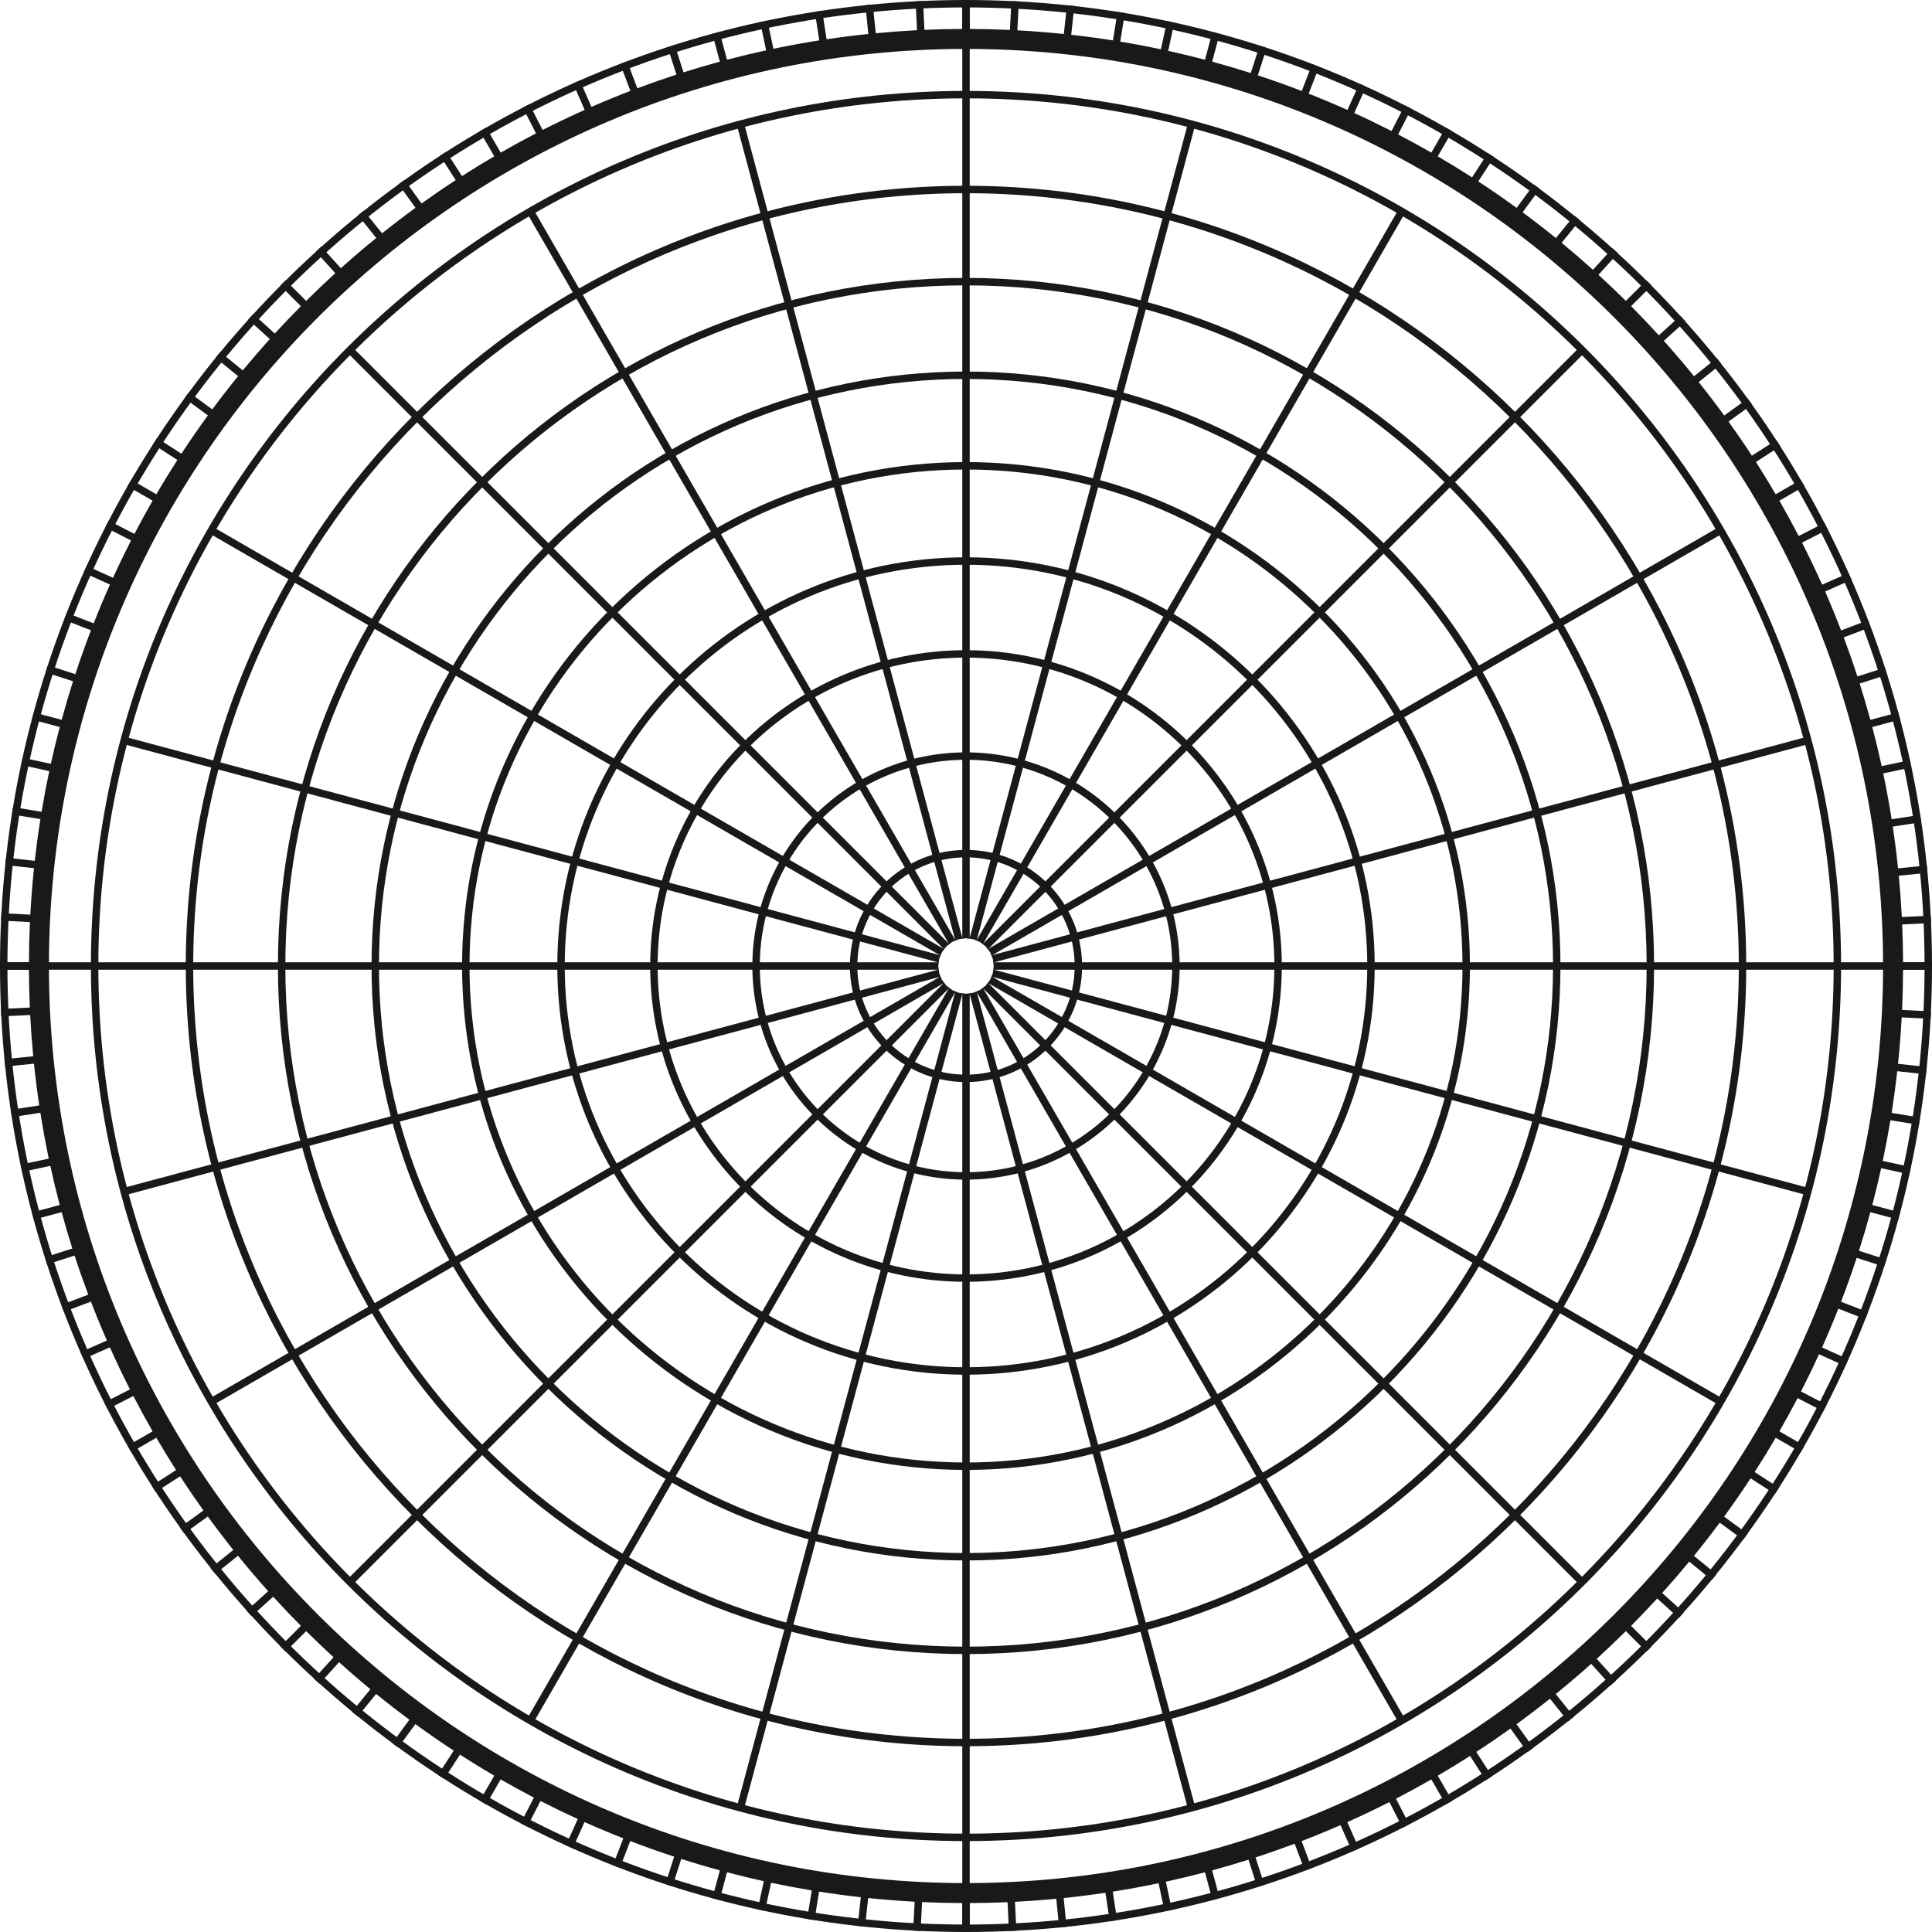 <?xml version="1.0" encoding="UTF-8" standalone="no"?><!DOCTYPE svg PUBLIC "-//W3C//DTD SVG 1.1//EN" "http://www.w3.org/Graphics/SVG/1.1/DTD/svg11.dtd"><svg width="100%" height="100%" viewBox="0 0 260 260" version="1.1" xmlns="http://www.w3.org/2000/svg" xmlns:xlink="http://www.w3.org/1999/xlink" xml:space="preserve" xmlns:serif="http://www.serif.com/" style="fill-rule:evenodd;clip-rule:evenodd;stroke-linejoin:round;stroke-miterlimit:2;"><g><path d="M129.5,3.895l0,-3.895l1,0l0,3.895c1.811,0.007 3.612,0.052 5.413,0.135l0.197,-3.887l0.999,0.051l-0.198,3.886c2.098,0.114 4.183,0.279 6.253,0.494l0.421,-3.863l0.994,0.108l-0.421,3.862c1.882,0.211 3.752,0.463 5.612,0.756l0.623,-3.829l0.987,0.161l-0.623,3.827c1.84,0.306 3.667,0.651 5.475,1.034l0.821,-3.785l0.977,0.212l-0.82,3.785c1.662,0.366 3.312,0.765 4.952,1.197l1.002,-3.739l0.965,0.259l-1.001,3.738c1.746,0.475 3.476,0.986 5.193,1.534l1.191,-3.682l0.951,0.308l-1.19,3.682c1.991,0.653 3.959,1.354 5.91,2.103l1.402,-3.61l0.932,0.362l-1.402,3.611c1.76,0.693 3.501,1.424 5.221,2.192l1.592,-3.536l0.912,0.411l-1.593,3.537c1.695,0.773 3.369,1.583 5.017,2.425l1.777,-3.455l0.889,0.458l-1.778,3.455c1.506,0.785 2.994,1.599 4.469,2.445l1.946,-3.37l0.866,0.5l-1.947,3.371c1.562,0.913 3.102,1.858 4.615,2.832l2.119,-3.274l0.84,0.543l-2.12,3.275c1.751,1.146 3.473,2.335 5.16,3.564l2.309,-3.153l0.807,0.591l-2.309,3.153c1.518,1.124 3.011,2.281 4.473,3.469l2.477,-3.032l0.774,0.633l-2.477,3.031c1.434,1.183 2.841,2.396 4.219,3.638l2.633,-2.901l0.74,0.672l-2.633,2.901c1.251,1.146 2.48,2.317 3.686,3.514l2.771,-2.771l0.707,0.707l-2.771,2.771c1.271,1.281 2.515,2.59 3.73,3.923l2.908,-2.626l0.67,0.742l-2.908,2.626c1.396,1.556 2.753,3.147 4.07,4.77l3.051,-2.451l0.627,0.779l-3.051,2.451c1.177,1.475 2.322,2.977 3.432,4.502l3.171,-2.284l0.585,0.812l-3.171,2.283c1.08,1.51 2.129,3.044 3.141,4.6l3.28,-2.111l0.542,0.841l-3.279,2.11c0.915,1.43 1.801,2.88 2.658,4.346l3.371,-1.947l0.5,0.866l-3.37,1.946c0.896,1.563 1.761,3.147 2.593,4.753l3.459,-1.769l0.455,0.89l-3.458,1.769c0.945,1.861 1.845,3.748 2.7,5.662l3.548,-1.564l0.403,0.915l-3.547,1.564c0.754,1.726 1.471,3.472 2.149,5.238l3.622,-1.372l0.354,0.935l-3.621,1.372c0.651,1.735 1.265,3.488 1.841,5.26l3.685,-1.181l0.305,0.952l-3.685,1.181c0.511,1.615 0.99,3.245 1.437,4.888l3.738,-1.001l0.259,0.965l-3.739,1.002c0.459,1.741 0.881,3.497 1.266,5.266l3.787,-0.811l0.209,0.978l-3.788,0.811c0.427,2.039 0.805,4.097 1.131,6.17l3.834,-0.592l0.152,0.988l-3.834,0.592c0.278,1.859 0.515,3.732 0.71,5.617l3.867,-0.389l0.1,0.995l-3.867,0.389c0.176,1.84 0.313,3.693 0.409,5.557l3.887,-0.188l0.048,0.999l-3.887,0.188c0.074,1.691 0.114,3.388 0.12,5.092l3.895,0l0,1l-3.895,0c-0.007,1.811 -0.052,3.612 -0.135,5.413l3.887,0.197l-0.051,0.999l-3.886,-0.198c-0.114,2.098 -0.279,4.183 -0.494,6.253l3.863,0.421l-0.108,0.994l-3.862,-0.421c-0.211,1.882 -0.463,3.752 -0.756,5.612l3.829,0.623l-0.161,0.987l-3.827,-0.623c-0.306,1.84 -0.651,3.667 -1.034,5.475l3.785,0.821l-0.212,0.977l-3.785,-0.82c-0.366,1.662 -0.765,3.312 -1.197,4.952l3.739,1.002l-0.259,0.965l-3.738,-1.001c-0.475,1.746 -0.986,3.476 -1.534,5.193l3.682,1.191l-0.308,0.951l-3.682,-1.19c-0.653,1.991 -1.354,3.959 -2.103,5.91l3.61,1.402l-0.362,0.932l-3.611,-1.402c-0.693,1.76 -1.424,3.501 -2.192,5.221l3.536,1.592l-0.411,0.912l-3.537,-1.593c-0.773,1.695 -1.583,3.369 -2.425,5.017l3.455,1.777l-0.458,0.889l-3.455,-1.778c-0.785,1.506 -1.599,2.994 -2.445,4.469l3.37,1.946l-0.5,0.866l-3.371,-1.947c-0.913,1.562 -1.858,3.102 -2.832,4.615l3.274,2.119l-0.543,0.84l-3.275,-2.12c-1.146,1.751 -2.335,3.473 -3.564,5.16l3.153,2.309l-0.591,0.807l-3.153,-2.309c-1.124,1.518 -2.281,3.011 -3.469,4.473l3.032,2.477l-0.633,0.774l-3.031,-2.477c-1.183,1.434 -2.396,2.841 -3.638,4.219l2.901,2.633l-0.672,0.74l-2.901,-2.633c-1.146,1.251 -2.317,2.48 -3.514,3.686l2.771,2.771l-0.707,0.707l-2.771,-2.771c-1.281,1.271 -2.59,2.515 -3.923,3.73l2.626,2.908l-0.742,0.67l-2.626,-2.908c-1.556,1.396 -3.147,2.753 -4.77,4.07l2.451,3.051l-0.779,0.627l-2.451,-3.051c-1.475,1.177 -2.977,2.322 -4.502,3.432l2.284,3.171l-0.812,0.585l-2.283,-3.171c-1.51,1.08 -3.044,2.129 -4.6,3.141l2.111,3.28l-0.841,0.542l-2.11,-3.279c-1.43,0.915 -2.88,1.801 -4.346,2.658l1.947,3.371l-0.866,0.5l-1.946,-3.37c-1.563,0.896 -3.147,1.761 -4.753,2.593l1.769,3.459l-0.89,0.455l-1.769,-3.458c-1.861,0.945 -3.748,1.845 -5.662,2.7l1.564,3.548l-0.915,0.403l-1.564,-3.547c-1.726,0.754 -3.472,1.471 -5.238,2.149l1.372,3.622l-0.935,0.354l-1.372,-3.621c-1.735,0.651 -3.488,1.265 -5.26,1.841l1.181,3.685l-0.952,0.305l-1.181,-3.685c-1.615,0.511 -3.245,0.99 -4.888,1.437l1.001,3.738l-0.965,0.259l-1.002,-3.739c-1.741,0.459 -3.497,0.881 -5.266,1.266l0.811,3.787l-0.978,0.209l-0.811,-3.788c-2.039,0.427 -4.097,0.805 -6.17,1.131l0.592,3.834l-0.988,0.152l-0.592,-3.834c-1.859,0.278 -3.732,0.515 -5.617,0.71l0.389,3.867l-0.995,0.1l-0.389,-3.867c-1.84,0.176 -3.693,0.313 -5.557,0.409l0.188,3.887l-0.999,0.048l-0.188,-3.887c-1.691,0.074 -3.388,0.114 -5.092,0.12l0,3.895l-1,0l0,-3.895c-1.811,-0.007 -3.612,-0.052 -5.413,-0.135l-0.197,3.887l-0.999,-0.051l0.198,-3.886c-2.098,-0.114 -4.183,-0.279 -6.253,-0.494l-0.421,3.863l-0.994,-0.108l0.421,-3.862c-1.882,-0.211 -3.752,-0.463 -5.612,-0.756l-0.623,3.829l-0.987,-0.161l0.623,-3.827c-1.84,-0.306 -3.667,-0.651 -5.475,-1.034l-0.821,3.785l-0.977,-0.212l0.82,-3.785c-1.662,-0.366 -3.312,-0.765 -4.952,-1.197l-1.002,3.739l-0.965,-0.259l1.001,-3.738c-1.746,-0.475 -3.476,-0.986 -5.193,-1.534l-1.191,3.682l-0.951,-0.308l1.19,-3.682c-1.991,-0.653 -3.959,-1.354 -5.91,-2.103l-1.402,3.61l-0.932,-0.362l1.402,-3.611c-1.76,-0.693 -3.501,-1.424 -5.221,-2.192l-1.592,3.536l-0.912,-0.411l1.593,-3.537c-1.695,-0.773 -3.369,-1.583 -5.017,-2.425l-1.777,3.455l-0.889,-0.458l1.778,-3.455c-1.506,-0.785 -2.994,-1.599 -4.469,-2.445l-1.946,3.37l-0.866,-0.5l1.947,-3.371c-1.562,-0.913 -3.102,-1.858 -4.615,-2.832l-2.119,3.274l-0.84,-0.543l2.12,-3.275c-1.751,-1.146 -3.473,-2.335 -5.16,-3.564l-2.309,3.153l-0.807,-0.591l2.309,-3.153c-1.518,-1.124 -3.011,-2.281 -4.473,-3.469l-2.477,3.032l-0.774,-0.633l2.477,-3.031c-1.434,-1.183 -2.841,-2.396 -4.219,-3.638l-2.633,2.901l-0.74,-0.672l2.633,-2.901c-1.251,-1.146 -2.48,-2.317 -3.686,-3.514l-2.771,2.771l-0.707,-0.707l2.771,-2.771c-1.271,-1.281 -2.515,-2.59 -3.73,-3.923l-2.908,2.626l-0.67,-0.742l2.908,-2.626c-1.396,-1.556 -2.753,-3.147 -4.07,-4.77l-3.051,2.451l-0.627,-0.779l3.051,-2.451c-1.177,-1.475 -2.322,-2.977 -3.432,-4.502l-3.171,2.284l-0.585,-0.812l3.171,-2.283c-1.08,-1.51 -2.129,-3.044 -3.141,-4.6l-3.28,2.111l-0.542,-0.841l3.279,-2.11c-0.915,-1.43 -1.801,-2.88 -2.658,-4.346l-3.371,1.947l-0.5,-0.866l3.37,-1.946c-0.896,-1.563 -1.761,-3.147 -2.593,-4.753l-3.459,1.769l-0.455,-0.89l3.458,-1.769c-0.945,-1.861 -1.845,-3.748 -2.7,-5.662l-3.548,1.564l-0.403,-0.915l3.547,-1.564c-0.754,-1.726 -1.471,-3.472 -2.149,-5.238l-3.622,1.372l-0.354,-0.935l3.621,-1.372c-0.651,-1.735 -1.265,-3.488 -1.841,-5.26l-3.685,1.181l-0.305,-0.952l3.685,-1.181c-0.511,-1.615 -0.99,-3.245 -1.437,-4.888l-3.738,1.001l-0.259,-0.965l3.739,-1.002c-0.459,-1.741 -0.881,-3.497 -1.266,-5.266l-3.787,0.811l-0.209,-0.978l3.788,-0.811c-0.427,-2.039 -0.805,-4.097 -1.131,-6.17l-3.834,0.592l-0.152,-0.988l3.834,-0.592c-0.278,-1.859 -0.515,-3.732 -0.71,-5.617l-3.867,0.389l-0.1,-0.995l3.867,-0.389c-0.176,-1.84 -0.313,-3.693 -0.409,-5.557l-3.887,0.188l-0.048,-0.999l3.887,-0.188c-0.074,-1.691 -0.114,-3.388 -0.12,-5.092l-3.895,0l0,-1l3.895,0c0.007,-1.811 0.052,-3.612 0.135,-5.413l-3.887,-0.197l0.051,-0.999l3.886,0.198c0.114,-2.098 0.279,-4.183 0.494,-6.253l-3.863,-0.421l0.108,-0.994l3.862,0.421c0.211,-1.882 0.463,-3.752 0.756,-5.612l-3.829,-0.623l0.161,-0.987l3.827,0.623c0.306,-1.84 0.651,-3.667 1.034,-5.475l-3.785,-0.821l0.212,-0.977l3.785,0.82c0.366,-1.662 0.765,-3.312 1.197,-4.952l-3.739,-1.002l0.259,-0.965l3.738,1.001c0.475,-1.746 0.986,-3.476 1.534,-5.193l-3.682,-1.191l0.308,-0.951l3.682,1.19c0.653,-1.991 1.354,-3.959 2.103,-5.91l-3.61,-1.402l0.362,-0.932l3.611,1.402c0.693,-1.76 1.424,-3.501 2.192,-5.221l-3.536,-1.592l0.411,-0.912l3.537,1.593c0.773,-1.695 1.583,-3.369 2.425,-5.017l-3.455,-1.777l0.458,-0.889l3.455,1.778c0.785,-1.506 1.599,-2.994 2.445,-4.469l-3.37,-1.946l0.5,-0.866l3.371,1.947c0.913,-1.562 1.858,-3.102 2.832,-4.615l-3.274,-2.119l0.543,-0.84l3.275,2.12c1.146,-1.751 2.335,-3.473 3.564,-5.16l-3.153,-2.309l0.591,-0.807l3.153,2.309c1.124,-1.518 2.281,-3.011 3.469,-4.473l-3.032,-2.477l0.633,-0.774l3.031,2.477c1.183,-1.434 2.396,-2.841 3.638,-4.219l-2.901,-2.633l0.672,-0.74l2.901,2.633c1.146,-1.251 2.317,-2.48 3.514,-3.686l-2.771,-2.771l0.707,-0.707l2.771,2.771c1.281,-1.271 2.59,-2.515 3.923,-3.73l-2.626,-2.908l0.742,-0.67l2.626,2.908c1.556,-1.396 3.147,-2.753 4.77,-4.07l-2.451,-3.051l0.779,-0.627l2.451,3.051c1.475,-1.177 2.977,-2.322 4.502,-3.432l-2.284,-3.171l0.812,-0.585l2.283,3.171c1.51,-1.08 3.044,-2.129 4.6,-3.141l-2.111,-3.28l0.841,-0.542l2.11,3.279c1.43,-0.915 2.88,-1.801 4.346,-2.658l-1.947,-3.371l0.866,-0.5l1.946,3.37c1.563,-0.896 3.147,-1.761 4.753,-2.593l-1.769,-3.459l0.89,-0.455l1.769,3.458c1.861,-0.945 3.748,-1.845 5.662,-2.7l-1.564,-3.548l0.915,-0.403l1.564,3.547c1.726,-0.754 3.472,-1.471 5.238,-2.149l-1.372,-3.622l0.935,-0.354l1.372,3.621c1.735,-0.651 3.488,-1.265 5.26,-1.841l-1.181,-3.685l0.952,-0.305l1.181,3.685c1.615,-0.511 3.245,-0.99 4.888,-1.437l-1.001,-3.738l0.965,-0.259l1.002,3.739c1.741,-0.459 3.497,-0.881 5.266,-1.266l-0.811,-3.787l0.978,-0.209l0.811,3.788c2.039,-0.427 4.097,-0.805 6.17,-1.131l-0.592,-3.834l0.988,-0.152l0.592,3.834c1.859,-0.278 3.732,-0.515 5.617,-0.71l-0.389,-3.867l0.995,-0.1l0.389,3.867c1.84,-0.176 3.693,-0.313 5.557,-0.409l-0.188,-3.887l0.999,-0.048l0.188,3.887c1.691,-0.074 3.388,-0.114 5.092,-0.12Zm0.5,2.689c68.115,-0 123.416,55.301 123.416,123.416c-0,68.115 -55.301,123.416 -123.416,123.416c-68.115,-0 -123.416,-55.301 -123.416,-123.416c-0,-68.115 55.301,-123.416 123.416,-123.416Z" style="fill:#1a1918;"/><g><path d="M130,0c71.749,0 130,58.251 130,130c0,71.749 -58.251,130 -130,130c-71.749,0 -130,-58.251 -130,-130c0,-71.749 58.251,-130 130,-130Zm0,1c71.197,0 129,57.803 129,129c0,71.197 -57.803,129 -129,129c-71.197,0 -129,-57.803 -129,-129c0,-71.197 57.803,-129 129,-129Z" style="fill:#1a1918;"/><path d="M129.5,126.202l0,-126.202l1,0l0,126.202l29.428,-109.828l0.966,0.259l-29.428,109.828l56.851,-98.469l0.866,0.5l-56.851,98.469l80.399,-80.4l0.708,0.708l-80.4,80.399l98.469,-56.851l0.5,0.866l-98.469,56.851l109.828,-29.428l0.259,0.966l-109.828,29.428l126.202,0l0,1l-126.202,0l109.828,29.428l-0.259,0.966l-109.828,-29.428l98.469,56.851l-0.5,0.866l-98.469,-56.851l80.4,80.399l-0.708,0.708l-80.399,-80.4l56.851,98.469l-0.866,0.5l-56.851,-98.469l29.428,109.828l-0.966,0.259l-29.428,-109.828l-0,126.202l-1,0l-0,-126.202l-29.428,109.828l-0.966,-0.259l29.428,-109.828l-56.851,98.469l-0.866,-0.5l56.851,-98.469l-80.399,80.4l-0.708,-0.708l80.4,-80.399l-98.469,56.851l-0.5,-0.866l98.469,-56.851l-109.828,29.428l-0.259,-0.966l109.828,-29.428l-126.202,-0l-0,-1l126.202,-0l-109.828,-29.428l0.259,-0.966l109.828,29.428l-98.469,-56.851l0.5,-0.866l98.469,56.851l-80.4,-80.399l0.708,-0.708l80.399,80.4l-56.851,-98.469l0.866,-0.5l56.851,98.469l-29.428,-109.828l0.966,-0.259l29.428,109.828Zm-0.466,0.193l-0.9,0.373l-0.773,0.593l-0.593,0.773l-0.373,0.9l-0.127,0.966l0.127,0.966l0.373,0.9l0.593,0.773l0.773,0.593l0.9,0.373l0.966,0.127l0.966,-0.127l0.9,-0.373l0.773,-0.593l0.593,-0.773l0.373,-0.9l0.127,-0.966l-0.127,-0.966l-0.373,-0.9l-0.593,-0.773l-0.773,-0.593l-0.9,-0.373l-0.966,-0.127l-0.966,0.127Z" style="fill:#1a1918;"/><path d="M130,12.235c64.996,0 117.765,52.769 117.765,117.765c0,64.996 -52.769,117.765 -117.765,117.765c-64.996,0 -117.765,-52.769 -117.765,-117.765c0,-64.996 52.769,-117.765 117.765,-117.765Zm0,1c64.444,0 116.765,52.321 116.765,116.765c0,64.444 -52.321,116.765 -116.765,116.765c-64.444,0 -116.765,-52.321 -116.765,-116.765c0,-64.444 52.321,-116.765 116.765,-116.765Z" style="fill:#1a1918;"/><path d="M130,25c57.951,0 105,47.049 105,105c0,57.951 -47.049,105 -105,105c-57.951,0 -105,-47.049 -105,-105c0,-57.951 47.049,-105 105,-105Zm0,1c57.399,0 104,46.601 104,104c0,57.399 -46.601,104 -104,104c-57.399,0 -104,-46.601 -104,-104c0,-57.399 46.601,-104 104,-104Z" style="fill:#1a1918;"/><path d="M130,37.4c51.107,0 92.6,41.493 92.6,92.6c-0,51.107 -41.493,92.6 -92.6,92.6c-51.107,-0 -92.6,-41.493 -92.6,-92.6c0,-51.107 41.493,-92.6 92.6,-92.6Zm0,1c50.555,0 91.6,41.045 91.6,91.6c-0,50.555 -41.045,91.6 -91.6,91.6c-50.555,-0 -91.6,-41.045 -91.6,-91.6c0,-50.555 41.045,-91.6 91.6,-91.6Z" style="fill:#1a1918;"/><path d="M130,50c44.153,0 80,35.847 80,80c0,44.153 -35.847,80 -80,80c-44.153,0 -80,-35.847 -80,-80c0,-44.153 35.847,-80 80,-80Zm0,1c43.601,0 79,35.399 79,79c0,43.601 -35.399,79 -79,79c-43.601,0 -79,-35.399 -79,-79c0,-43.601 35.399,-79 79,-79Z" style="fill:#1a1918;"/><path d="M130,62.184c37.429,-0 67.816,30.387 67.816,67.816c0,37.429 -30.387,67.816 -67.816,67.816c-37.429,0 -67.816,-30.387 -67.816,-67.816c0,-37.429 30.387,-67.816 67.816,-67.816Zm0,1c36.877,0 66.816,29.939 66.816,66.816c0,36.877 -29.939,66.816 -66.816,66.816c-36.877,0 -66.816,-29.939 -66.816,-66.816c0,-36.877 29.939,-66.816 66.816,-66.816Z" style="fill:#1a1918;"/><path d="M130,75c30.355,0 55,24.645 55,55c0,30.355 -24.645,55 -55,55c-30.355,0 -55,-24.645 -55,-55c0,-30.355 24.645,-55 55,-55Zm0,1c29.803,0 54,24.197 54,54c0,29.803 -24.197,54 -54,54c-29.803,0 -54,-24.197 -54,-54c0,-29.803 24.197,-54 54,-54Z" style="fill:#1a1918;"/><path d="M130,87.5c23.456,0 42.5,19.044 42.5,42.5c0,23.456 -19.044,42.5 -42.5,42.5c-23.456,0 -42.5,-19.044 -42.5,-42.5c0,-23.456 19.044,-42.5 42.5,-42.5Zm0,1c22.904,0 41.5,18.596 41.5,41.5c0,22.904 -18.596,41.5 -41.5,41.5c-22.904,0 -41.5,-18.596 -41.5,-41.5c0,-22.904 18.596,-41.5 41.5,-41.5Z" style="fill:#1a1918;"/><path d="M130,101.25c15.868,0 28.75,12.882 28.75,28.75c0,15.868 -12.882,28.75 -28.75,28.75c-15.868,0 -28.75,-12.882 -28.75,-28.75c0,-15.868 12.882,-28.75 28.75,-28.75Zm0,1c15.316,0 27.75,12.434 27.75,27.75c0,15.316 -12.434,27.75 -27.75,27.75c-15.316,0 -27.75,-12.434 -27.75,-27.75c0,-15.316 12.434,-27.75 27.75,-27.75Z" style="fill:#1a1918;"/><path d="M130,114.375c8.624,0 15.625,7.001 15.625,15.625c0,8.624 -7.001,15.625 -15.625,15.625c-8.624,0 -15.625,-7.001 -15.625,-15.625c0,-8.624 7.001,-15.625 15.625,-15.625Zm0,1c8.072,0 14.625,6.553 14.625,14.625c0,8.072 -6.553,14.625 -14.625,14.625c-8.072,0 -14.625,-6.553 -14.625,-14.625c0,-8.072 6.553,-14.625 14.625,-14.625Z" style="fill:#1a1918;"/></g></g></svg>